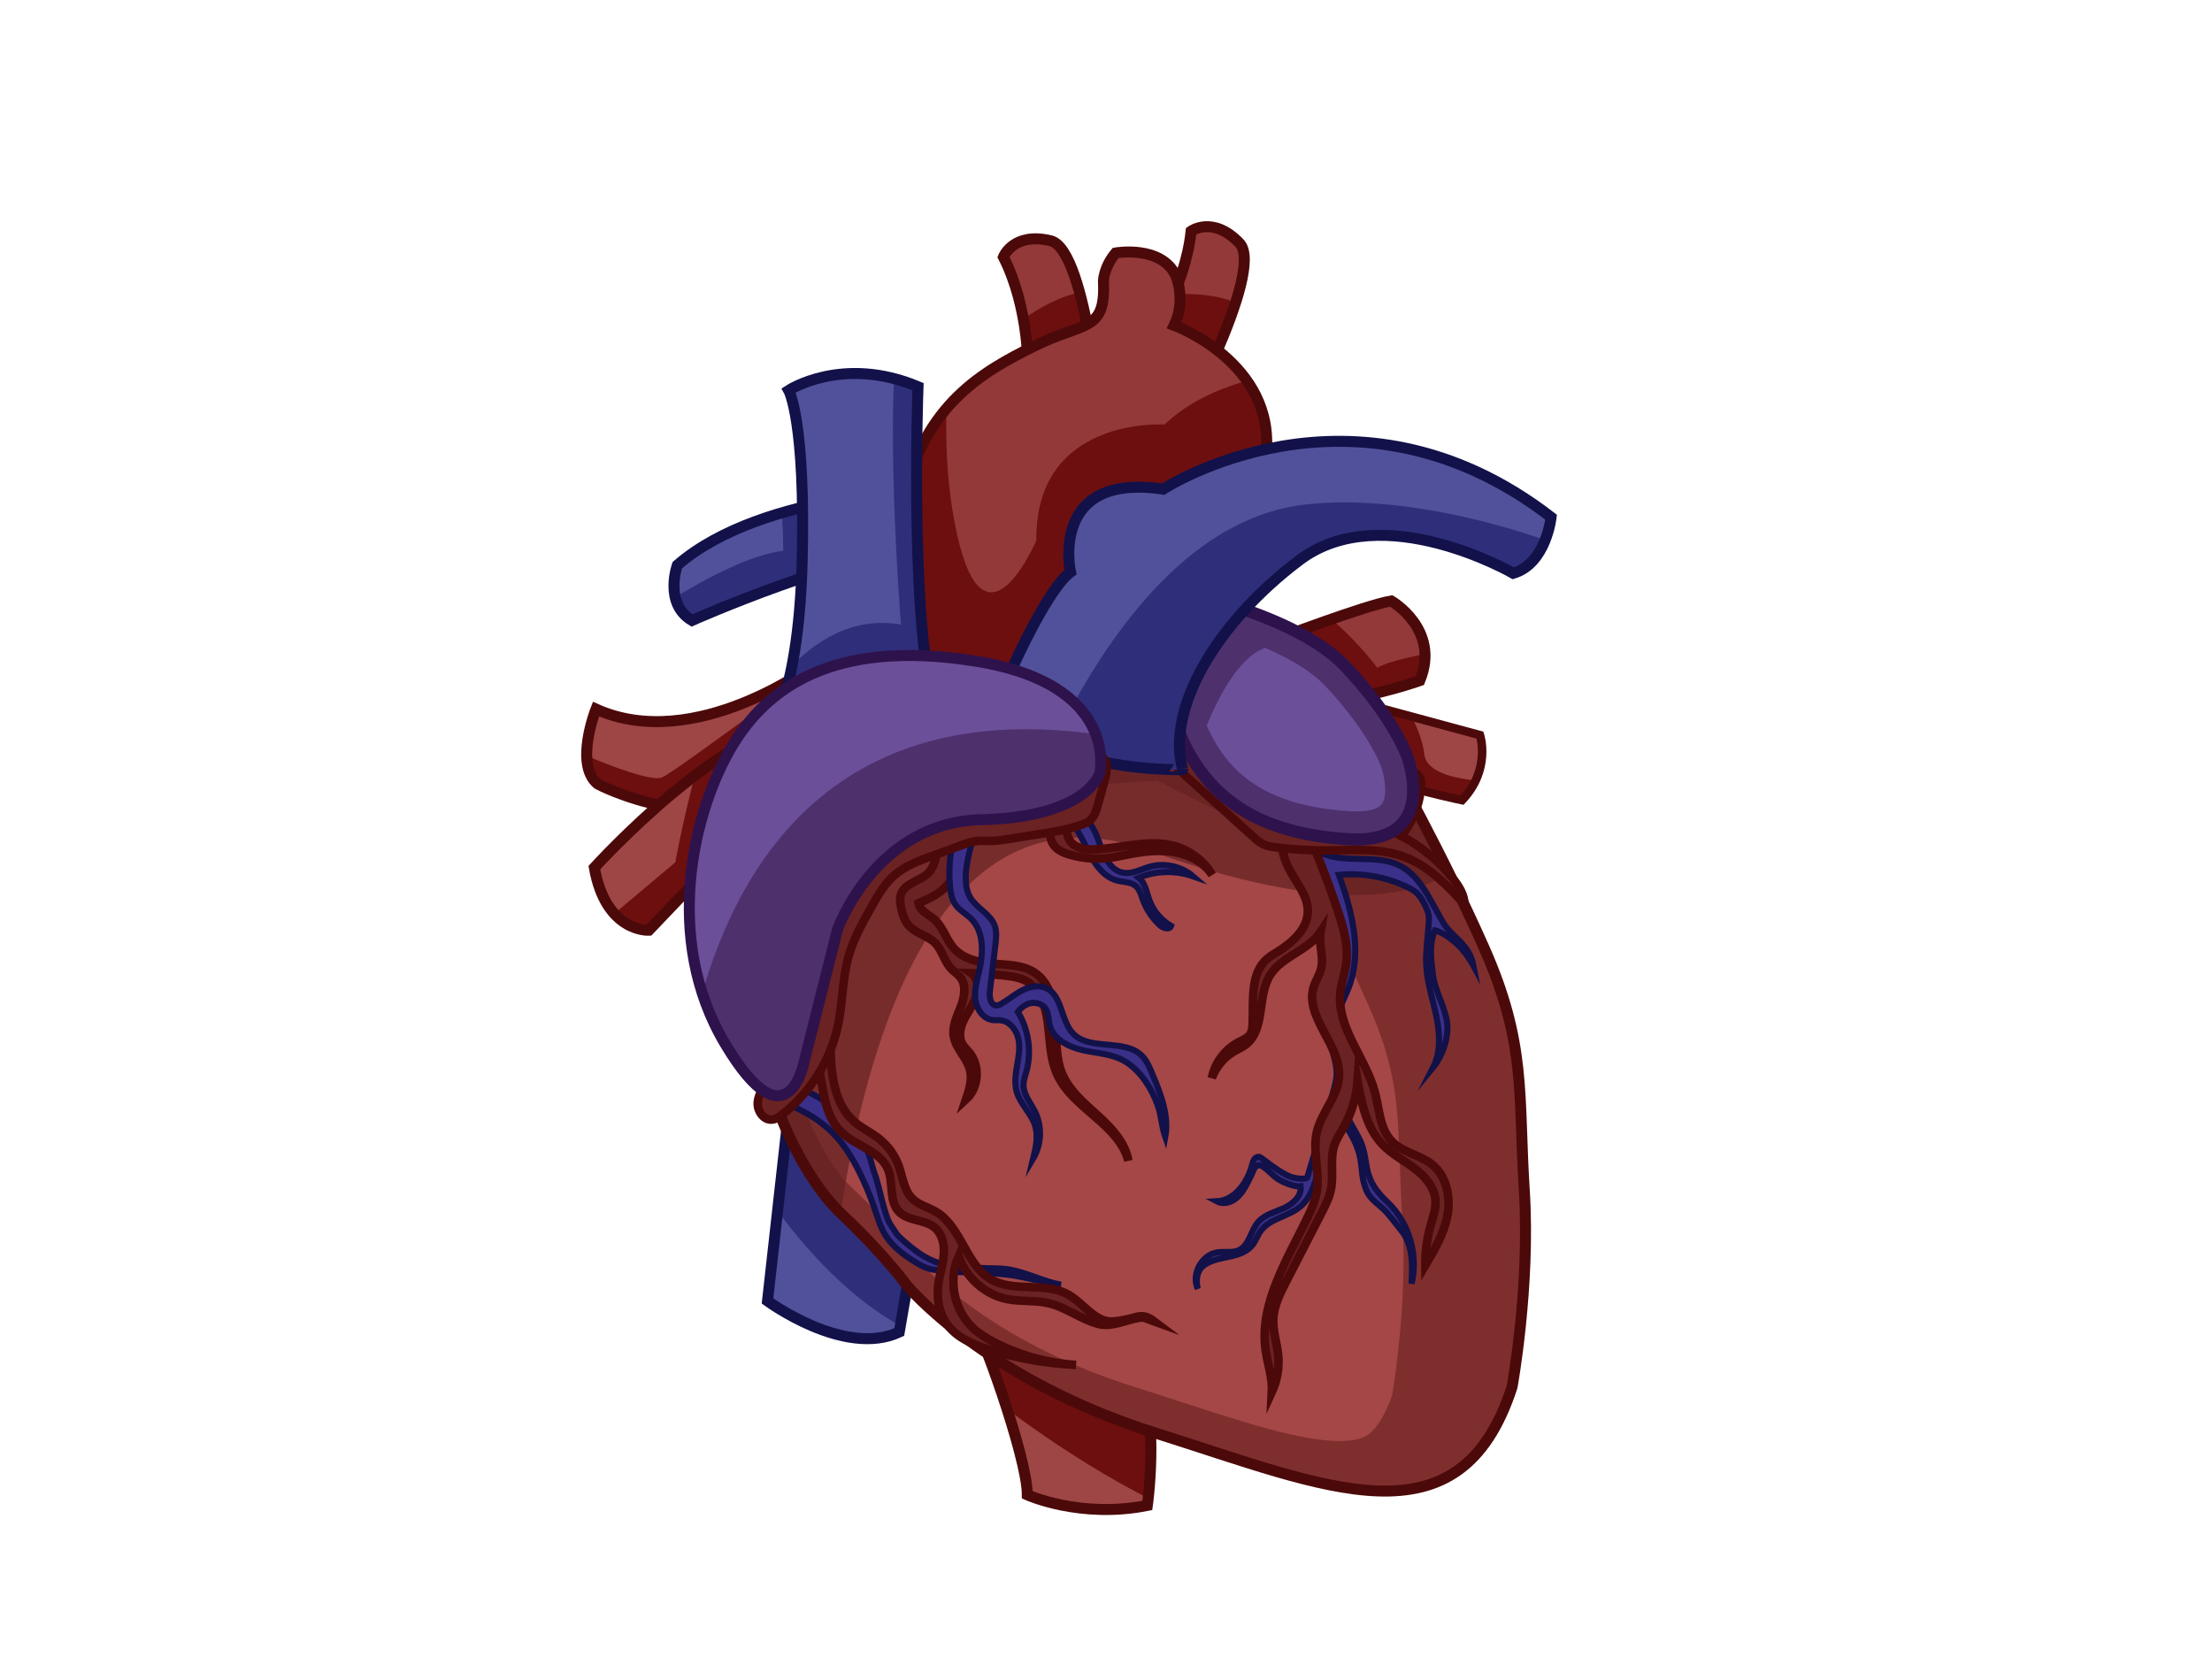 <?xml version="1.0" encoding="utf-8" standalone="yes"?>
<!-- Generator: Adobe Illustrator 19.0.0, SVG Export Plug-In . SVG Version: 6.00 Build 0)  -->

<?xml-stylesheet href="#csss"
  type="text/css"?>
<svg width="4096" height="3112" id="Layer_1" xmlns="http://www.w3.org/2000/svg" xmlns:xlink="http://www.w3.org/1999/xlink" x="0px" y="0px"
     viewBox="0 0 4096 3112" enable-background="new 0 0 4096 3112" xml:space="preserve">
  <g id="bogdan" class="none"> 
    <style id="csss">
  @keyframes hideshow {
  	0% { transform: scale(1.1,1.1); }
  	50% { transform: scale(1,1); }
  	100% { transform: scale(1.1,1.1); }
  }
 .heartbeat{
   animation: hideshow 0.5s infinite linear;
  }
</style>
<g>
  
	<defs>
		<path id="SVGID_1_" d="M1800.67,2446.59c10.16,0,101.64,250.71,101.64,321.86c0,0,98.02,44.43,222.26,19.58
			c0,0,21.46-149.08-12.99-252.99C2077.14,2431.15,1800.67,2446.59,1800.67,2446.59z"/>
	</defs>
  <use xlink:href="#SVGID_1_"  overflow="visible" fill="#6D0F0F"/>
  <clipPath id="SVGID_2_">
		<use xlink:href="#SVGID_1_"  overflow="visible"/>
	</clipPath>
  <path clip-path="url(#SVGID_2_)" fill="#9E4646" d="M1765.42,2529.97c0,0,465.31,415.62,833.5,350.11
		c368.19-65.51-856.09,38.4-856.09,38.4L1765.42,2529.97z"/>
  <use xlink:href="#SVGID_1_"  overflow="visible" fill="none" stroke="#4C0909" stroke-width="20.329" stroke-miterlimit="10"/>
</g>
  <g>
	<defs>
		<path id="SVGID_3_" d="M1475.42,1924.84l-54.21,484.49c0,0,142.3,105.03,243.94,57.6l91.48-528.53L1475.42,1924.84z"/>
	</defs>
    <use xlink:href="#SVGID_3_"  overflow="visible" fill="#51519B"/>
    <clipPath id="SVGID_4_">
		<use xlink:href="#SVGID_3_"  overflow="visible"/>
	</clipPath>
    <path clip-path="url(#SVGID_4_)" fill="#2E2E7A" d="M1250.41,1911.06c0,0,284.61,697.97,670.86,573.74
		c386.26-124.23-225.88-632.47-225.88-632.47L1250.41,1911.06z"/>
    <use xlink:href="#SVGID_3_"  overflow="visible" fill="none" stroke="#121149" stroke-width="20.329" stroke-miterlimit="10"/>
</g>
  <g>
	<defs>
		<path id="SVGID_5_" d="M1406.27,1863.63c11.29,9.04,31.62,182.96,31.62,182.96s42.92,128.75,121.98,203.29
			c79.06,74.54,119.72,131.01,119.72,131.01s144.56,173.93,460.8,273.32c316.23,99.39,562.44,214.59,659.57-85.83
			c0,0,33.88-185.22,22.59-363.67s4.52-271.06-74.54-449.5s-173.93-345.6-173.93-345.6s-302.68-149.08-313.97-155.86
			c-11.29-6.78-408.84,29.36-408.84,29.36l-345.6,173.93c0,0-81.32,207.81-83.58,219.1
			C1419.82,1687.44,1406.27,1863.63,1406.27,1863.63z"/>
	</defs>
    <use xlink:href="#SVGID_5_"  overflow="visible" fill="#7F2E2E"/>
    <clipPath id="SVGID_6_">
		<use xlink:href="#SVGID_5_"  overflow="visible"/>
	</clipPath>
    <path clip-path="url(#SVGID_6_)" id="core" fill="#A54747" d="M2480.89,2668.81c-71.45,0-178.39-34.85-291.61-71.76
		c-28.99-9.45-58.97-19.22-89.8-28.91c-139.51-43.85-239.26-103.74-298.37-146.27c-55.29-39.78-86.49-72.29-94.42-80.94
		c-14.5-19.2-58.93-75.28-132.77-144.9c-37.89-35.73-68.3-102.4-80.28-133.02c-2.14-17.35-5.8-45.94-10.07-75.32
		c-5.2-35.76-9.69-66.54-16.67-93.22c4.41-56.34,9.02-112.84,11.32-137.47c9.18-25.04,32.25-85.07,56.6-147.69l272.63-137.2
		c110.81-9.91,268.74-23.1,334.81-26.42c35.42,17.82,105.13,52.45,245.29,121.54c31.51,57.88,93.32,174.68,146.76,295.32
		c51.5,116.24,53.87,183.62,57.81,295.25c1.1,31.19,2.35,66.55,4.82,105.6c8.72,137.85-12.84,282.46-18.98,319.84
		c-12.43,35.53-27.18,60.48-42.88,72.43C2530.36,2659.26,2517.82,2668.81,2480.89,2668.81
		C2480.89,2668.81,2480.89,2668.81,2480.89,2668.81z"/>
    <path opacity="0.66" clip-path="url(#SVGID_6_)" fill="#601F1F" d="M2712.05,437.49c0,0,552.25,1053.68,542.09,1060.46
		c-10.16,6.78-514.98,60.98-514.98,60.98s-74.54,210.06-609.85,16.94s-582.74,816.52-592.91,816.52
		c-10.16,0-955.43-853.78-955.43-853.78l501.43-904.61L2712.05,437.49z"/>
    <use xlink:href="#SVGID_5_"  overflow="visible" fill="none" stroke="#4C0909" stroke-width="20.329" stroke-miterlimit="10"/>
</g>
  <g>
	<defs>
		<path id="SVGID_7_" d="M2359.49,1185.23c0,0,170.16-64.75,216.85-72.28c0,0,91.86,52.71,52.71,147.58
			c0,0-194.26,69.27-292.14,27.11c-97.88-42.16,16.56-99.39,16.56-99.39L2359.49,1185.23z"/>
	</defs>
    <use xlink:href="#SVGID_7_"  overflow="visible" fill="#6D0F0F"/>
    <clipPath id="SVGID_8_">
		<use xlink:href="#SVGID_7_"  overflow="visible"/>
	</clipPath>
    <path opacity="0.78" clip-path="url(#SVGID_8_)" fill="#9E4646" d="M2889.18,1173.56c0,0-293.64,33.88-338.82,63.25
		c0,0-120.85-166.02-238.3-152.47s315.1-22.59,315.1-22.59L2889.18,1173.56z"/>
    <use xlink:href="#SVGID_7_"  overflow="visible" fill="none" stroke="#4C0909" stroke-width="20.329" stroke-miterlimit="10"/>
</g>
  <g>
	<defs>
		<path id="SVGID_9_" d="M2540.19,1307.21l200.28,54.21c0,0,21.08,63.25-33.13,120.47c0,0-266.54-54.21-304.19-124.99
			S2540.19,1307.21,2540.19,1307.21z"/>
	</defs>
    <use xlink:href="#SVGID_9_"  overflow="visible" fill="#6D0F0F"/>
    <clipPath id="SVGID_10_">
		<use xlink:href="#SVGID_9_"  overflow="visible"/>
	</clipPath>
    <path clip-path="url(#SVGID_10_)" fill="#9E4646" d="M2531.15,1197.28c0,0,98.26,124.23,106.16,198.77s241.69,46.31,241.69,46.31
		l74.54-181.83L2531.15,1197.28z"/>
    <use xlink:href="#SVGID_9_"  overflow="visible" fill="none" stroke="#4C0909" stroke-width="15.812" stroke-miterlimit="10"/>
</g>
  <path fill="#3B3089" stroke="#121149" stroke-width="11.294" stroke-miterlimit="10" d="M2380.73,1536.46
	c30.16,34.88,60.61,70.21,81.62,111.25s31.96,89.04,20.7,133.76c-4.88,19.4-13.74,37.59-19.04,56.87
	c-8.87,32.3-7.41,66.91,0.88,99.36c4.29,16.78,10.41,33.45,10.15,50.77c-0.2,12.98-3.99,25.6-7.75,38.02
	c-15.6,51.54-31.21,103.08-46.81,154.61c0,0-6.5,4.67-27.39-0.7c-20.36-5.23-58.73-37.73-60.35-37.93
	c-9.72-1.15-12.34,7.59-14.21,14.79c-8.51,32.62-32.18,66.04-65.85,67.58c10.93,6.01,25.11,2.88,35.08-4.62
	c14.11-10.63,21.35-28.48,29.14-43.24c3.73-7.06,5.23-16.87,12.96-18.88c7.62-1.98,19.6,11.74,32.19,22.31
	c9.16,7.68,34.45,18.41,46.27,16.66c2.36,18.04-14.41,32.84-31,40.3c-16.59,7.47-35.6,11.99-47.53,25.73
	c-13.99,16.1-16.19,42.73-35.39,52.01c-12.07,5.83-26.42,2.25-39.7,4.12c-29.47,4.17-49.27,40.55-36.78,67.57
	c-3.73-14.49-2.19-33.27,10.96-43.15c13.15-9.88,30.12-12.6,46.22-16.01s33.06-8.45,43.48-21.17c6.61-8.07,9.84-18.41,15.98-26.84
	c17.32-23.77,52.26-26.48,74.37-45.89c15.27-13.4,22.85-33.37,28.97-52.74c13.2-41.81,22.24-84.81,30.41-127.89
	c21.64,28.02,43.94,57.46,50.53,92.25c2.64,13.96,2.64,28.37,5.9,42.2c6.66,28.24,15.12,32.46,36.94,51.58
	c7.86,6.89,27.35,32.66,33.89,40.82c21.14,26.38,20.17,63.58,18.18,97.33c13.1-53.28-4.46-113-44.31-150.71
	c-15.04-14.23-27.48-28.87-34.3-48.42c-6.84-19.63-6.14-39.93-13.77-59.27c-5.99-15.2-14.44-27.81-22.18-42.19
	c-15.28-28.39-8.76-61.11-9.77-93.33c-1.1-34.79-17.92-69.01-11.48-103.22c3.34-17.76,12.71-33.71,19.27-50.55
	c26-66.77,6.53-142.04-17.93-209.39c45.9-4.52,93.08,4.75,133.86,26.29c10.89,5.75,17.65,15.01,23.47,25.86
	c5.48,10.22,9.85,20.22,9.3,31.81c-1.36,28.68-6.59,57.27-4.8,85.92c1.99,31.79,12.54,62.33,18.88,93.55
	c6.34,31.21,8.12,65.15-6.41,93.49c19.06-23.17,31.2-60.46,25-89.81c-6.2-29.35-21.79-53.8-25.41-83.58
	c-3.34-27.46-7.13-55.47,3.96-80.81c0,0,16.03,2.99,40.65,25.19c17.22,15.53,30.78,40.66,30.78,40.66
	c-8.19-42.07-39.31-51.53-56.75-81.03c-22.68-38.35-41.17-86.1-81.34-105.37c-45.31-21.74-102.84-1.23-147.39-24.48
	c-16.86-8.8-30.54-23.35-48.34-30.03c-8.01-3-16.75-4.37-23.97-8.96c-7.22-4.59-12.49-14.07-8.68-21.73"/>
  <path fill="#6B2222" stroke="#4C0909" stroke-width="15.812" stroke-miterlimit="10" d="M2373.77,1537.73
	c-2.75,22.46,0.97,45.68,10.61,66.16c13.21,28.07,37.7,52.95,37.31,83.96c-0.41,32.88-28.82,58.13-56.85,75.33
	c-6.28,3.86-12.71,7.57-18.29,12.39c-32.48,28.04-25.1,78.73-27.1,121.59c-0.29,6.15-0.91,12.56-4.17,17.79
	c-4.67,7.51-13.6,10.92-21.44,14.99c-25.46,13.21-44.35,38.44-49.87,66.59c7.4-20.41,22.08-38.09,40.77-49.12
	c7.27-4.29,15.15-7.62,21.87-12.73c36.89-28.04,20.71-88.94,44.98-128.41c21.72-35.33,70.87-45.58,93.7-80.21
	c-3.84,22.57,6.53,46.12,0.92,68.32c-2.88,11.4-9.75,21.39-13.35,32.58c-18.15,56.48,50.68,108.26,46.65,167.45
	c-2.5,36.81-32.68,66.09-41.07,102.02c-8.36,35.8,5.85,73.55-0.02,109.84c-2.76,17.06-9.85,33.08-17.35,48.65
	c-37.91,78.66-89.59,159.22-77.47,245.69c3.63,25.9,13.03,51.27,11.62,77.39c9.83-21.26,13.87-45.17,11.59-68.48
	c-2.18-22.28-10-44.04-9.08-66.41c1.01-24.76,12.59-47.69,23.92-69.72c21.68-42.16,43.35-84.33,65.03-126.49
	c7.38-14.35,14.84-28.95,17.94-44.79c5.3-27.09-2.52-56.12,6.52-82.21c3.9-11.26,10.72-21.23,16.59-31.6
	c14.98-26.47,23.98-56.31,26.14-86.66c7.57,42.16,16.43,86.93,46.04,117.87c16.92,17.69,39.16,29.16,58.72,43.86
	s37.55,34.88,39.41,59.29c1.22,15.97-4.63,31.5-8.98,46.92c-6.76,23.92-10.05,48.82-9.75,73.68c17.34-29.33,34.99-59.47,41.06-93
	c6.07-33.53-1.76-71.72-28.14-93.28c-22.29-18.22-54.32-22.26-74.51-42.79c-23.01-23.38-23.46-59.9-31.9-91.6
	c-16.94-63.61-70.67-118.89-63.92-184.37c1.87-18.17,8.47-35.56,10.91-53.67c4.54-33.63-5.41-67.38-16.18-99.56
	c-13.07-39.07-27.5-77.67-43.26-115.73c-3.5-8.44-7.3-17.19-14.32-23.03c-14.84-12.35-36.96-7.05-55.33-1.12"/>
  <path fill="#6B2222" stroke="#4C0909" stroke-width="15.812" stroke-miterlimit="10" d="M2200.36,1345.69
	c-10.5,1.46-18.76,10.34-22.58,20.24c-3.81,9.89-4,20.76-4.14,31.36c-0.08,5.88-0.12,11.93,2.03,17.4
	c2.57,6.52,7.94,11.46,13.15,16.15c44.08,39.75,88.17,79.5,132.25,119.25c5.74,5.17,11.59,10.42,18.58,13.7
	c6.93,3.25,14.63,4.39,22.22,5.38c30.75,3.99,61.77,5.94,92.77,5.83c49.72-0.17,101.24-5.34,147.62,12.58
	c43.91,16.97,77.54,52.55,109.59,87.04c-0.28-17.54-10.32-33.37-21.21-47.12c-25.94-32.77-58.84-60.01-95.88-79.37
	c21.73-26.04,34.74-59.23,36.48-93.1c0.25-4.82,0.24-9.82-1.7-14.24c-5.51-12.55-22.43-13.99-36.12-13.53
	c-22.33,0.75-44.76,1.51-66.94-1.11c-63.12-7.46-119.73-41.49-180.83-58.98c-40.06-11.46-82.16-15.75-123.71-12.59
	c-11.34,0.86-26.64-0.49-28.66-11.69"/>
  <path fill="#4E306D" stroke="#2E124C" stroke-width="22.588" stroke-miterlimit="10" d="M2185.56,1095.63
	c0,0,214.59,42.92,304.94,137.79c90.35,94.87,115.2,167.15,115.2,167.15s63.25,164.89-110.68,153.6
	c-173.93-11.29-302.68-83.58-341.08-302.68S2185.56,1095.63,2185.56,1095.63z"/>
  <path fill="#6B4F99" d="M2511.52,1502.77c-4.17,0-8.59-0.15-13.14-0.45c-83.81-5.44-146.72-25.78-192.32-62.17
	c-51.88-41.4-84.9-106.05-100.95-197.63c-7.77-44.35-10.27-73.3-10.66-91.73c66.28,15.74,200.19,57.3,258.42,118.45
	c77.84,81.73,102.31,144.58,103.75,148.4l0.43,1.32l0.12,0.2c7.04,19.16,12.47,54.32,1.87,69.56
	C2550.54,1500.95,2525.62,1502.77,2511.52,1502.77z"/>
  <g>
	<defs>
		<path id="SVGID_11_" d="M1903.21,706.37c1.51-19.58,3.01-135.53-45.18-230.4c0,0,18.07-46.68,87.34-30.12
			c69.27,16.56,96.38,370.44,96.38,370.44L1903.21,706.37z"/>
	</defs>
    <use xlink:href="#SVGID_11_"  overflow="visible" fill="#6D0F0F"/>
    <clipPath id="SVGID_12_">
		<use xlink:href="#SVGID_11_"  overflow="visible"/>
	</clipPath>
    <path opacity="0.78" clip-path="url(#SVGID_12_)" fill="#9E4646" d="M1858.03,619.03c0,0,102.4-88.85,168.66-76.8
		c66.26,12.05-216.85-304.19-216.85-304.19L1695.4,438.32L1858.03,619.03z"/>
    <use xlink:href="#SVGID_11_"  overflow="visible" fill="none" stroke="#4C0909" stroke-width="20.329" stroke-miterlimit="10"/>
</g>
  <g>
	<defs>
		<path id="SVGID_13_" d="M2117.98,645.92c11.93-15.6,76.34-112.02,87.6-217.83c0,0,40.58-29.31,89.65,22.31
			S2174.3,813.57,2174.3,813.57L2117.98,645.92z"/>
	</defs>
    <use xlink:href="#SVGID_13_"  overflow="visible" fill="#6D0F0F"/>
    <clipPath id="SVGID_14_">
		<use xlink:href="#SVGID_13_"  overflow="visible"/>
	</clipPath>
    <path opacity="0.78" clip-path="url(#SVGID_14_)" fill="#9E4646" d="M2127.66,548.07c0,0,134.27-18.74,183.28,27.45
		c49.01,46.19-16.19-373.21-16.19-373.21l-205.06,105.64L2127.66,548.07z"/>
    <use xlink:href="#SVGID_13_"  overflow="visible" fill="none" stroke="#4C0909" stroke-width="20.329" stroke-miterlimit="10"/>
</g>
  <g>
	<defs>
		<path id="SVGID_15_" d="M1739.07,906.65c0,0-325.27,1.51-484.89,140.05c0,0-25.6,70.78,27.11,102.4
			c0,0,284.61-126.49,453.27-138.54S1739.07,906.65,1739.07,906.65z"/>
	</defs>
    <use xlink:href="#SVGID_15_"  overflow="visible" fill="#2E2E7A"/>
    <clipPath id="SVGID_16_">
		<use xlink:href="#SVGID_15_"  overflow="visible"/>
	</clipPath>
    <path clip-path="url(#SVGID_16_)" fill="#51519B" d="M1189.43,1146.46c0,0,155.86-112.94,260.89-126.49c0,0,0-207.81-44.05-277.83
		c-44.05-70.02-275.57,328.66-275.57,328.66L1189.43,1146.46z"/>
    <use xlink:href="#SVGID_15_"  overflow="visible" fill="none" stroke="#121149" stroke-width="20.329" stroke-miterlimit="10"/>
</g>
  <g>
	<defs>
		<path id="SVGID_17_" d="M1721,1269.56c0,0-87.34-168.66-48.19-344.84s147.58-236.42,240.94-283.1s134.02-25.6,129.5-120.47
			c0,0,0-25.6,22.59-52.71c0,0,84.33-15.06,111.43,42.16c0,0,19.58,45.18-3.01,91.86c0,0,188.23,69.27,170.16,239.43
			c0,0-487.9,468.33-496.94,468.33C1838.45,1310.22,1721,1269.56,1721,1269.56z"/>
	</defs>
    <use xlink:href="#SVGID_17_"  overflow="visible" fill="#6D0F0F"/>
    <clipPath id="SVGID_18_">
		<use xlink:href="#SVGID_17_"  overflow="visible"/>
	</clipPath>
    <path opacity="0.78" clip-path="url(#SVGID_18_)" fill="#9E4646" d="M2499.53,684.53c0,0-219.1-15.81-343.34,101.65
		c0,0-239.43-15.81-237.17,214.59c0,0-94.87,223.62-146.82-11.29c-51.95-234.92,13.55-483.38,13.55-483.38l-13.55-311.71
		l657.31,112.94l90.35,316.23L2499.53,684.53z"/>
    <use xlink:href="#SVGID_17_"  overflow="visible" fill="none" stroke="#4C0909" stroke-width="20.329" stroke-miterlimit="10"/>
</g>
  <path fill="#4E306D" d="M2222.45,1376.48c0,0,55.72-176.19,138.54-180.7c82.82-4.52-146.07-61.74-146.07-61.74l-121.98,112.94
	l47.43,17.51L2222.45,1376.48z"/>
  <g>
	<defs>
		<path id="SVGID_19_" d="M1878.36,1228.9c0,0,63.25-140.05,103.9-169.41c0,0-40.66-185.22,171.67-153.6
			c0,0,352.37-230.4,718.3,51.95c0,0-9.04,85.83-70.02,103.9c0,0-241.69-140.05-395.29-24.85s-248.47,275.57-216.84,388.51
			C2190.08,1425.42,1828.67,1434.45,1878.36,1228.9z"/>
	</defs>
    <use xlink:href="#SVGID_19_"  overflow="visible" fill="#2E2E7A"/>
    <clipPath id="SVGID_20_">
		<use xlink:href="#SVGID_19_"  overflow="visible"/>
	</clipPath>
    <path clip-path="url(#SVGID_20_)" fill="#51519B" d="M1853.75,1622.17c0,0,182.95-643.73,562.41-687.77
		c379.46-44.04,1121.44,281.21,1124.83,748.76c3.39,467.55,193.12-149.07,193.12-149.07l-315.09-945.26l-684.38-294.76
		L1779.21,426.2l-162.63,447.22l159.24,704.71L1853.75,1622.17z"/>
    <use xlink:href="#SVGID_19_"  overflow="visible" fill="none" stroke="#121149" stroke-width="20.329" stroke-miterlimit="10"/>
</g>
  <g>
	<defs>
		<path id="SVGID_21_" d="M1507.16,1230.41c0,0-219.86,165.65-403.57,82.82c0,0-40.66,102.4,3.01,138.54
			c0,0,197.27,106.92,402.07,10.54S1507.16,1230.41,1507.16,1230.41z"/>
	</defs>
    <use xlink:href="#SVGID_21_"  overflow="visible" fill="#6D0F0F"/>
    <clipPath id="SVGID_22_">
		<use xlink:href="#SVGID_21_"  overflow="visible"/>
	</clipPath>
    <path clip-path="url(#SVGID_22_)" fill="#9E4646" d="M1032.82,1376.48c0,0,2.24,1.04,6.24,2.85
		c30.11,13.62,159.92,71.03,186.51,60.4c30.12-12.05,331.29-245.46,382.49-259.01s-618.91-114.45-618.91-114.45L1032.82,1376.48z"/>
    <use xlink:href="#SVGID_21_"  overflow="visible" fill="none" stroke="#4C0909" stroke-width="20.329" stroke-miterlimit="10"/>
</g>
  <g>
	<defs>
		<path id="SVGID_23_" d="M1417.56,1371.21c0-6.78,60.99-67.76,67.76-329.79c6.78-262.02-24.85-318.49-24.85-318.49
			s99.39-65.51,239.43-6.78c0,0-18.07,487.9,40.66,625.69S1417.56,1371.21,1417.56,1371.21z"/>
	</defs>
    <use xlink:href="#SVGID_23_"  overflow="visible" fill="#2E2E7A"/>
    <clipPath id="SVGID_24_">
		<use xlink:href="#SVGID_23_"  overflow="visible"/>
	</clipPath>
    <path clip-path="url(#SVGID_24_)" fill="#51519B" d="M1384.44,1351.63c0,0,100.89-226.63,283.86-195.01
		c0,0-34.64-432.18,1.51-579.76s-498.44-42.16-498.44-42.16l-49.69,409.6L1384.44,1351.63z"/>
    <use xlink:href="#SVGID_23_"  overflow="visible" fill="none" stroke="#121149" stroke-width="20.329" stroke-miterlimit="10"/>
</g>
  <g>
	<defs>
		<path id="SVGID_25_" d="M1388.2,1527.07c0,0,237.93-152.09,103.9-177.69c-134.02-25.6-391.53,257.5-391.53,257.5
			c21.08,120.47,100.89,115.95,100.89,115.95L1388.2,1527.07z"/>
	</defs>
    <use xlink:href="#SVGID_25_"  overflow="visible" fill="#6D0F0F"/>
    <clipPath id="SVGID_26_">
		<use xlink:href="#SVGID_25_"  overflow="visible"/>
	</clipPath>
    <path clip-path="url(#SVGID_26_)" fill="#9E4646" d="M1109.24,1715.68l141.18-118.59c0,0,67.76-376.09,167.15-455.15
		s-588.42,91.48-588.42,91.48l81.32,297.03c0,0,81.32,170.54,84.71,171.67S1109.24,1715.68,1109.24,1715.68z"/>
    <use xlink:href="#SVGID_25_"  overflow="visible" fill="none" stroke="#4C0909" stroke-width="20.329" stroke-miterlimit="10"/>
</g>
  <path fill="#3B3089" stroke="#121149" stroke-width="11.294" stroke-miterlimit="10" d="M1436.57,1999.72
	c37.02,10.81,73.18,26.01,104.14,49c30.96,22.99,56.58,54.24,68.67,90.87c4.02,12.17,6.53,24.82,11.11,36.78
	c6.76,17.67,17.66,76.44,28.6,91.87c12.94,18.24,8.19,16.09,26.26,31.62c27.29,23.45,44,34.83,78.78,44.05
	c14.22,3.77,42.35,3.32,57.03,4.24c19.39,1.2,39.61-0.31,58.73,3.11c32.03,5.72,62.93,22.31,94.96,28.04
	c-33.8-3.95-66.24-14.77-100.04-18.72c-40.54-4.74-82.44-2.62-122.98-7.36c-8.33-0.97-16.72-1.96-24.68-4.6
	c-8.27-2.74-15.85-7.2-23.24-11.82c-20.74-12.96-41.02-27.97-54.02-48.68c-9.71-15.48-14.83-33.31-20.72-50.61
	c-7.63-22.42-16.74-44.33-27.25-65.56c-12.97-26.21-28.27-51.61-48.7-72.53c-16.87-17.28-36.97-31.21-58.39-42.34
	c-12.32-6.4-25.11-11.92-36.99-19.09c-8.25-4.97-16.61-11.58-18.61-21.01c-1.85-8.71,2.95-18.37,10.99-22.17"/>
  <path fill="#3B3089" stroke="#121149" stroke-width="11.294" stroke-miterlimit="10" d="M1998.99,1510.64
	c21.67,8.01,30.8,32.99,38.31,54.84c7.51,21.85,19.48,46.49,42.19,50.71c16.88,3.14,33.14-6.48,49.67-11.11
	c27.48-7.69,58.61-0.75,80.22,17.89c-32.42-11.41-69.02-10.48-100.82,2.56c12.01,9.3,14.32,26.08,19.39,40.4
	c7.22,20.38,21.87,38.03,40.58,48.89c-2.79,8.01-15.05,4.18-21.25-1.62c-13.97-13.05-24.78-29.46-31.26-47.44
	c-3.2-8.87-5.7-18.66-12.85-24.8c-9.15-7.87-22.61-7.12-34.31-10.11c-28.19-7.19-44.83-35.59-57.52-61.76s-26.99-55.11-54.08-65.72
	c15.06,2.4,29.82,6.69,43.82,12.73c2.42-2.45,4.85-4.9,7.27-7.35"/>
  <path fill="#6B2222" stroke="#4C0909" stroke-width="15.812" stroke-miterlimit="10" d="M1981.29,1462.36
	c-16.2-1.33-30.64,12.15-35.96,27.51c-5.32,15.36-3.67,32.14-1.95,48.3c0.89,8.38,1.87,17.04,6.11,24.32
	c6.8,11.69,20.47,17.37,33.51,20.95c21.35,5.87,43.75,8.22,65.78,6.01c12.69-1.28,25.17-4.05,37.69-6.52
	c28.28-5.58,57.39-9.63,85.87-5.18c28.48,4.45,56.57,18.45,72.43,42.52c-15.38-25.87-41.01-45.45-70.01-53.5
	c-47.77-13.25-98.09,4.36-147.63,6.29c-15.25,0.6-32.21-1.03-42.67-12.15c-11.94-12.69-10.82-32.44-8.93-49.76
	c1.52-13.96,3.04-27.92,4.55-41.88L1981.29,1462.36z"/>
  <path fill="#6B2222" stroke="#4C0909" stroke-width="15.812" stroke-miterlimit="10" d="M1850.14,1515.85
	c-28.38-0.19-49.77,25.98-61.28,51.92c-11.51,25.94-18.43,55.13-38.34,75.35c-13.61,13.82-31.87,21.87-49.65,29.61
	c2.07,14.23,18.36,20.66,29.26,30.04c16.19,13.95,21.55,36.87,35.6,52.97c17.99,20.62,47.22,26.98,74.51,29.15
	c25.79,2.05,53.36,1.9,75.01,16.07c27.99,18.33,37.32,54.92,39.35,88.32s-0.7,68.16,12.16,99.05
	c13.17,31.66,40.76,54.55,66.13,77.62c25.37,23.07,50.68,49.83,56.51,83.62c-18.05-68.13-104-96.75-132.45-161.24
	c-20.01-45.36-7.84-100.85-31.44-144.46c-5.43-10.03-12.79-19.23-22.41-25.35c-12.36-7.85-27.39-10.06-41.94-11.68
	c-20.8-2.33-41.69-3.84-62.61-4.55c12.81,9.48,14.26,28.65,9.09,43.72c-5.17,15.08-15.39,27.83-22.54,42.08
	c-7.14,14.25-10.94,31.99-2.88,45.74c3.3,5.63,8.29,10.04,12.47,15.06c20.61,24.71,17.85,65.53-5.89,87.25
	c5.89-17.41,11.85-35.96,7.62-53.85c-5.46-23.11-26.93-40.39-30.42-63.88c-2.78-18.73,6.49-36.82,13.25-54.51
	c6.76-17.69,10.63-39.35-1.11-54.21c-4.65-5.88-11.23-9.92-16.45-15.29c-13.18-13.56-16.68-34.4-29.96-47.86
	c-13.77-13.97-35.75-17.63-48.83-32.25c-8.16-9.12-11.78-21.38-14.24-33.36c-1.72-8.36-2.96-17.24-0.07-25.27
	c7.55-21,36.73-23.86,51.78-40.35c10.33-11.32,12.66-27.53,15.82-42.52c5.79-27.46,17.21-55.77,40.61-71.25
	c23.4-15.48,60.9-11.29,72.82,14.11L1850.14,1515.85z"/>
  <path fill="#6B2222" stroke="#4C0909" stroke-width="15.812" stroke-miterlimit="10" d="M1504.6,1796.48
	c31.83,38.41,32.31,92.91,33.27,142.79c0.96,49.87,6.6,105.46,44.23,138.2c13.92,12.11,31.09,19.89,45.59,31.3
	c16.63,13.09,29.48,30.93,36.6,50.86c7.41,20.72,9.47,44.79,25.15,60.23c12.07,11.89,29.67,15.91,44.22,24.6
	c46.81,27.98,54.54,98.28,101.92,125.28c42.37,24.15,99.63,3.67,142.13,27.59c28.99,16.32,50.39,52.47,83.56,50.04
	c14.3-1.05,28.23-4.43,42.06-8.21s22.45-0.71,34.79,8.6c-16.93-6.06-18.63-8.83-27.85-7.38c-26.05,4.11-52.02,18.24-77.23,11.37
	c-32.07-8.74-59.41-30.87-91.8-38.36c-24.68-5.7-50.67-2.5-75.53-7.33c-41.45-8.04-77.39-39.92-90.33-80.11
	c-20.43,44.38-8.9,101.37,27.17,134.32c11.4,10.41,24.76,18.45,38.45,25.57c46.85,24.36,98.86,38.73,151.57,41.88
	c-54.73-2.39-109.13-11.98-161.38-28.45c-29.08-9.16-59.07-21.62-77.11-46.21c-15.57-21.22-20.02-49.17-16.46-75.25
	c2.47-18.15,8.53-35.74,10.02-53.99s-2.57-38.42-16.61-50.18c-18.74-15.7-49.21-11.94-66.25-29.46
	c-19.28-19.82-9.78-53.5-20.6-78.94c-14.59-34.3-59.4-42.61-86.19-68.52c-33.72-32.6-33.06-85.53-44.52-131.01
	c-5.8-23.02-15.19-45.05-20.57-68.17c-5.38-23.13,7.26-62.08,17.66-83.42L1504.6,1796.48z"/>
  <path fill="#3B3089" stroke="#121149" stroke-width="11.294" stroke-miterlimit="10" d="M1857.84,1488.77
	c-23.94,26.47-45.54,26.72-60.23,79.8c-7.89,28.51-16.29,70.2-0.13,94.98c12.52,19.2,37.19,29.78,44.66,51.45
	c3.72,10.8,2.43,22.61,1.09,33.96c-3.4,28.78-6.8,57.56-10.2,86.34c-1.29,10.91,0.78,26.14,11.74,26.74
	c3.71,0.2,7.19-1.63,10.38-3.53c13.01-7.79,24.67-17.78,38.2-24.63c13.53-6.84,29.98-10.24,43.77-3.94
	c30.36,13.85,26.76,60.06,49.89,84.11c31.51,32.75,94.33,8.92,126.89,40.63c9.23,8.99,14.45,21.22,19.43,33.1
	c15.78,37.62,31.88,77.96,24.43,118.07c-6.77-18.75-7.21-39.93-13.98-58.68c-11.36-31.46-30.84-62.75-59.13-80.6
	c-23.06-14.55-51.75-15.62-78.41-21.35c-26.66-5.73-55.37-19.92-62.3-46.29c-2.76-10.5-1.86-22.38-8.1-31.26
	c-5.77-8.21-16.85-11.74-26.72-9.93c-9.87,1.81-18.46,8.31-24.39,16.41c20.02,32.42,25.94,73.22,15.95,109.99
	c-2.34,8.6-5.52,17.16-5.4,26.07c0.25,17.65,13.09,32.17,21.02,47.93c13.71,27.22,12.48,61.42-3.16,87.59
	c4.83-20.01,9.63-41.17,3.62-60.85c-6.95-22.75-27.27-39.59-33.97-62.41c-4.7-15.99-2.18-33.12,0.63-49.55
	c2.81-16.43,5.89-33.35,2.22-49.61c-3.67-16.26-15.99-31.84-32.56-33.69c-4.88-0.54-9.84,0.11-14.71-0.45
	c-17.9-2.08-30.21-20.34-32.37-38.23c-2.15-17.89,3.24-35.69,7.3-53.25c7.64-33.07,8.98-72.26-15.07-96.2
	c-8.92-8.88-20.69-14.85-28.22-24.93c-8.33-11.15-10.28-25.71-11.23-39.59c-2.39-34.81,0.2-71.35,17.49-101.65
	c17.29-30.31,47.39-53.19,81.69-46.76L1857.84,1488.77z"/>
  <path fill="#6B2222" stroke="#4C0909" stroke-width="15.812" stroke-miterlimit="10" d="M1424.08,1999.9
	c-9.69,12.48-19.78,25.96-20.98,41.72c-1.2,15.76,10.97,33.51,26.68,31.83c6.98-0.74,13.04-5,18.58-9.31
	c53.07-41.37,90.66-102.14,103.96-168.1c8.24-40.87,7.48-83.4,18.64-123.57c9.08-32.69,25.75-62.68,42.37-92.27
	c11.89-21.18,24.17-42.75,42.38-58.81c20.38-17.97,46.56-27.63,72.1-36.91c17-6.18,34-12.36,50.99-18.54
	c10.32-3.75,20.78-7.53,31.71-8.51c8.14-0.72,16.34,0.13,24.51,0.04c10.22-0.12,20.36-1.72,30.45-3.32
	c19.02-3.01,38.04-6.02,57.06-9.04c26.08-4.13,52.31-8.3,77.35-16.7c7.4-2.48,14.9-5.47,20.42-10.98
	c6.94-6.92,9.82-16.81,12.45-26.25c4.3-15.47,8.6-30.94,12.91-46.4c4.34-15.61,7.05-35.95-6.55-44.75
	c-5.44-3.52-12.24-4.06-18.71-4.3c-94.48-3.45-184.77,35.46-271.09,74.01c-67.1,29.97-137.75,63.25-177.77,124.89
	c-55.7,85.79-36.71,202.48-84.59,292.87c-20.16,38.06-51.72,70.41-64.23,111.61"/>
  <g>
	<defs>
		<path id="SVGID_27_" d="M1356.58,1380.24c61.64-101.72,180.7-198.77,449.5-155.86s230.4,207.81,230.4,207.81
			s-22.59,81.32-219.1,85.83s-266.54,203.29-266.54,203.29l-60.99,241.69c0,0-29.36,167.15-146.82-29.36
			S1284.85,1498.6,1356.58,1380.24z"/>
	</defs>
    <use xlink:href="#SVGID_27_"  overflow="visible" fill="#6B4F99"/>
    <clipPath id="SVGID_28_">
		<use xlink:href="#SVGID_27_"  overflow="visible"/>
	</clipPath>
    <path clip-path="url(#SVGID_28_)" fill="#4E306D" d="M1252.67,2213.74c0,0-67.76-1454.67,1477.26-587.29
		S1252.67,2213.74,1252.67,2213.74z"/>
    <use xlink:href="#SVGID_27_"  overflow="visible" fill="none" stroke="#2E124C" stroke-width="20.329" stroke-miterlimit="10"/>
</g>
    </g>
</svg>
